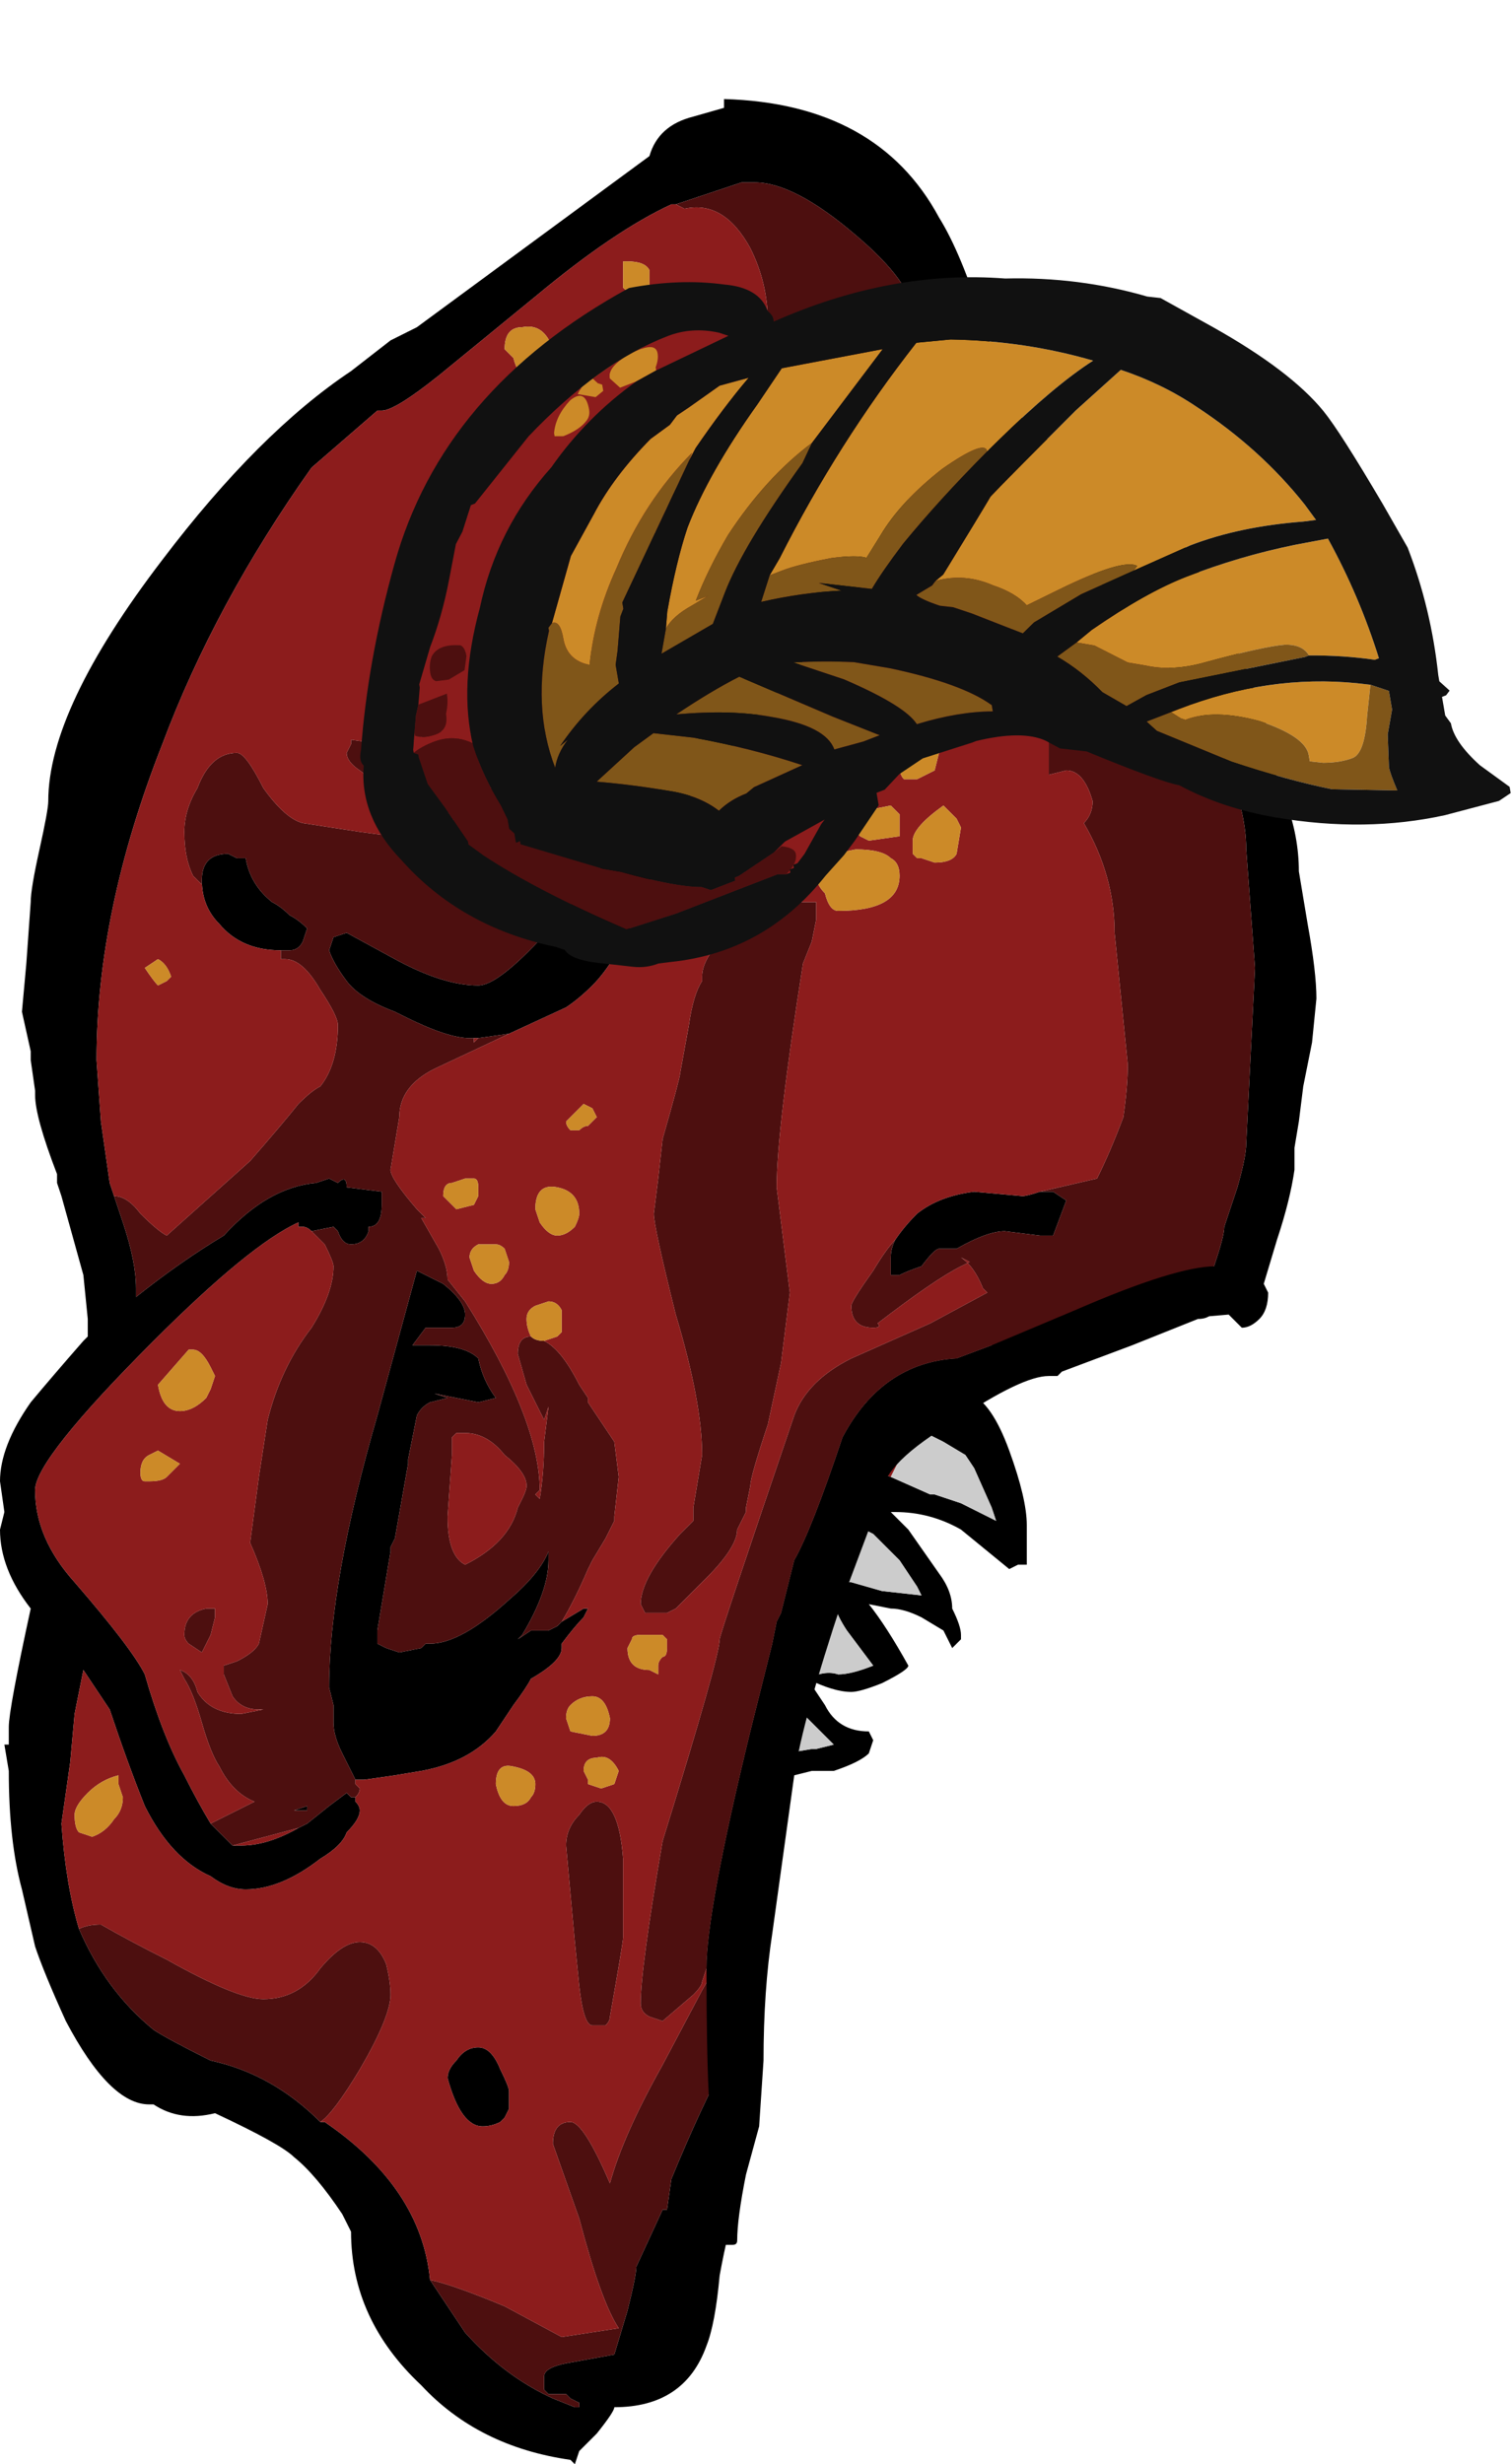 <?xml version="1.0" encoding="UTF-8" standalone="no"?>
<svg xmlns:ffdec="https://www.free-decompiler.com/flash" xmlns:xlink="http://www.w3.org/1999/xlink" ffdec:objectType="frame" height="196.55px" width="120.6px" xmlns="http://www.w3.org/2000/svg">
  <g transform="matrix(1.0, 0.0, 0.0, 1.0, 54.95, 183.25)">
    <use ffdec:characterId="7" height="27.0" transform="matrix(7.0, 0.0, 0.0, 7.0, -54.95, -175.7)" width="15.0" xlink:href="#shape0"/>
    <use ffdec:characterId="9" height="89.6" transform="matrix(-0.928, 0.359, 0.122, 0.709, 54.657, -183.272)" width="92.4" xlink:href="#sprite0"/>
  </g>
  <defs>
    <g id="shape0" transform="matrix(1.0, 0.0, 0.0, 1.0, 7.85, 25.1)">
      <path d="M0.65 -3.15 L0.55 -1.05 Q0.45 -0.8 0.35 -0.25 0.3 0.3 0.2 0.55 -0.05 1.25 -0.85 1.25 -0.85 1.3 -1.05 1.55 L-1.25 1.75 -1.3 1.9 -1.35 1.85 Q-2.4 1.7 -3.05 1.0 -3.85 0.25 -3.85 -0.75 L-3.95 -0.95 Q-4.25 -1.4 -4.5 -1.6 -4.65 -1.75 -5.4 -2.1 -5.8 -2.0 -6.1 -2.2 L-6.15 -2.2 Q-6.6 -2.2 -7.1 -3.15 -7.35 -3.7 -7.45 -4.0 L-7.6 -4.65 Q-7.75 -5.2 -7.75 -6.0 L-7.8 -6.3 -7.75 -6.3 -7.75 -6.5 Q-7.75 -6.7 -7.5 -7.85 -7.85 -8.3 -7.85 -8.75 L-7.8 -8.95 -7.85 -9.3 Q-7.85 -9.7 -7.5 -10.2 -7.25 -10.5 -6.9 -10.9 L-6.85 -10.95 -6.85 -11.15 -6.9 -11.65 -7.15 -12.55 -7.2 -12.7 -7.2 -12.8 Q-7.45 -13.45 -7.45 -13.7 L-7.45 -13.75 -7.5 -14.1 -7.5 -14.2 -7.6 -14.65 -7.55 -15.2 -7.5 -15.9 Q-7.5 -16.05 -7.4 -16.5 -7.3 -16.95 -7.3 -17.05 -7.3 -18.1 -6.0 -19.8 -4.9 -21.25 -3.85 -21.95 L-3.4 -22.3 -3.1 -22.45 -0.45 -24.4 Q-0.35 -24.75 0.05 -24.85 L0.4 -24.95 Q0.4 -25.15 0.4 -25.05 2.15 -25.0 2.85 -23.7 3.1 -23.3 3.35 -22.5 L3.7 -21.5 4.35 -20.95 4.6 -20.7 4.75 -20.7 Q5.35 -20.7 6.05 -19.2 6.65 -17.95 6.65 -17.55 6.65 -17.45 6.8 -17.05 6.95 -16.65 6.95 -16.25 L7.05 -15.65 Q7.15 -15.1 7.15 -14.8 L7.1 -14.3 7.0 -13.8 6.95 -13.4 6.9 -13.1 6.9 -12.85 Q6.85 -12.5 6.7 -12.05 L6.55 -11.55 6.6 -11.45 Q6.6 -11.25 6.5 -11.15 6.4 -11.05 6.3 -11.05 L6.15 -11.2 5.0 -11.1 5.95 -11.65 6.0 -11.8 Q6.1 -12.1 6.1 -12.2 L6.25 -12.65 Q6.35 -13.0 6.35 -13.15 L6.45 -15.15 6.35 -16.5 Q6.35 -17.45 5.25 -18.85 L4.75 -19.45 4.15 -20.2 Q3.4 -21.05 3.25 -21.25 3.05 -21.5 2.95 -21.7 L2.95 -21.8 2.85 -21.8 Q2.7 -21.8 2.6 -22.2 L2.55 -22.4 2.55 -22.6 Q2.55 -22.95 1.9 -23.5 1.2 -24.1 0.75 -24.1 L0.6 -24.1 -0.15 -23.85 -0.2 -23.85 Q-0.85 -23.55 -1.75 -22.8 L-2.85 -21.9 Q-3.35 -21.5 -3.5 -21.5 L-3.55 -21.5 -4.3 -20.85 Q-5.4 -19.3 -6.0 -17.7 -6.75 -15.8 -6.75 -14.1 L-6.7 -13.4 -6.6 -12.7 -6.55 -12.55 -6.45 -12.25 Q-6.3 -11.8 -6.3 -11.5 L-6.3 -11.4 Q-5.8 -11.8 -5.3 -12.1 -4.8 -12.65 -4.25 -12.7 L-4.1 -12.75 -4.0 -12.7 Q-3.9 -12.8 -3.9 -12.65 L-3.5 -12.6 -3.5 -12.45 Q-3.5 -12.2 -3.65 -12.2 L-3.65 -12.15 Q-3.7 -12.0 -3.85 -12.0 -3.95 -12.0 -4.0 -12.15 L-4.05 -12.2 -4.3 -12.15 Q-4.35 -12.2 -4.4 -12.2 L-4.45 -12.2 -4.45 -12.25 Q-5.0 -12.0 -6.1 -10.9 -7.45 -9.55 -7.45 -9.2 -7.45 -8.65 -7.0 -8.15 -6.35 -7.4 -6.2 -7.1 -6.0 -6.4 -5.75 -5.95 -5.6 -5.65 -5.45 -5.4 L-5.2 -5.15 -5.1 -5.15 Q-4.8 -5.15 -4.45 -5.35 L-4.35 -5.4 -4.1 -5.6 -3.9 -5.75 -3.85 -5.7 -3.8 -5.7 -3.8 -5.65 Q-3.75 -5.6 -3.75 -5.55 -3.75 -5.45 -3.9 -5.3 -3.95 -5.15 -4.2 -5.0 -4.65 -4.65 -5.05 -4.65 -5.25 -4.65 -5.45 -4.8 -5.9 -5.0 -6.2 -5.6 -6.4 -6.1 -6.6 -6.7 L-6.9 -7.15 -7.0 -6.65 -7.05 -6.1 -7.15 -5.4 Q-7.1 -4.7 -6.95 -4.2 -6.65 -3.5 -6.1 -3.05 -5.95 -2.95 -5.45 -2.7 -4.75 -2.55 -4.2 -2.0 L-4.15 -2.0 Q-3.05 -1.25 -2.95 -0.2 L-2.55 0.4 Q-2.1 0.9 -1.55 1.15 L-1.3 1.25 -1.25 1.25 -1.25 1.2 -1.35 1.15 -1.4 1.1 -1.6 1.1 -1.65 1.05 -1.65 0.9 Q-1.65 0.8 -1.4 0.75 L-0.85 0.65 -0.7 0.15 Q-0.6 -0.25 -0.6 -0.35 L-0.3 -1.0 -0.25 -1.0 -0.2 -1.35 Q0.15 -2.2 0.45 -2.75 L0.65 -3.15 M3.2 -10.3 Q3.45 -10.2 3.65 -9.65 3.85 -9.1 3.85 -8.8 L3.85 -8.35 3.75 -8.35 3.65 -8.3 3.1 -8.75 Q2.75 -8.95 2.35 -8.95 L2.3 -8.95 2.5 -8.75 2.85 -8.25 Q3.0 -8.05 3.0 -7.85 3.1 -7.65 3.1 -7.55 L3.1 -7.5 3.0 -7.4 2.9 -7.6 2.65 -7.75 Q2.45 -7.85 2.3 -7.85 L2.05 -7.9 Q2.25 -7.65 2.5 -7.2 2.5 -7.15 2.2 -7.0 1.95 -6.9 1.85 -6.9 1.65 -6.9 1.35 -7.05 L1.55 -6.75 Q1.7 -6.45 2.05 -6.45 L2.1 -6.35 2.05 -6.2 Q1.95 -6.1 1.65 -6.0 L1.4 -6.0 1.2 -5.95 Q1.15 -5.95 1.1 -6.0 L1.1 -6.05 1.1 -6.2 1.4 -6.25 1.45 -6.25 1.65 -6.3 1.2 -6.75 1.3 -7.1 1.35 -7.05 Q1.55 -7.15 1.7 -7.1 1.85 -7.1 2.1 -7.2 L1.8 -7.6 Q1.7 -7.75 1.65 -7.9 L1.55 -8.8 2.9 -10.1 3.1 -10.05 3.0 -10.15 3.2 -10.3 M-5.55 -16.15 Q-5.55 -16.45 -5.25 -16.45 L-5.15 -16.4 -5.05 -16.4 Q-5.0 -16.1 -4.75 -15.9 -4.65 -15.85 -4.55 -15.75 -4.45 -15.7 -4.35 -15.6 L-4.4 -15.45 Q-4.45 -15.35 -4.55 -15.35 L-4.65 -15.35 Q-5.1 -15.35 -5.35 -15.65 -5.55 -15.85 -5.55 -16.15 M4.0 -12.6 L4.15 -12.6 4.3 -12.5 4.15 -12.1 4.0 -12.1 3.6 -12.15 Q3.4 -12.15 3.05 -11.95 L2.85 -11.95 Q2.8 -11.95 2.65 -11.75 2.5 -11.7 2.4 -11.65 L2.3 -11.65 Q2.3 -11.7 2.3 -11.8 L2.3 -11.85 Q2.3 -11.95 2.35 -12.05 2.45 -12.2 2.6 -12.35 2.85 -12.55 3.25 -12.6 L3.8 -12.55 Q3.85 -12.55 4.0 -12.6 M-2.45 -14.35 L-2.5 -14.35 Q-2.75 -14.35 -3.25 -14.6 L-3.35 -14.65 Q-3.75 -14.8 -3.9 -15.0 -4.05 -15.2 -4.1 -15.35 L-4.05 -15.5 -3.9 -15.55 -3.35 -15.25 Q-2.8 -14.95 -2.4 -14.95 -1.95 -14.95 -0.25 -17.3 0.85 -18.8 1.55 -19.55 L1.55 -19.6 2.1 -20.4 Q2.1 -20.5 2.25 -20.6 2.4 -20.7 2.45 -20.7 L2.5 -20.65 2.5 -20.45 2.4 -20.25 2.4 -20.2 2.35 -20.0 2.1 -19.7 1.9 -19.4 1.35 -18.7 0.2 -17.3 0.15 -17.3 -0.05 -17.0 -0.35 -16.45 Q-0.5 -15.95 -0.6 -15.75 -0.85 -15.2 -1.1 -14.95 -1.25 -14.8 -1.4 -14.7 L-2.05 -14.4 -2.4 -14.35 -2.45 -14.35 M-1.45 -7.7 L-1.2 -7.85 -1.15 -7.85 -1.2 -7.75 Q-1.3 -7.65 -1.45 -7.45 L-1.45 -7.4 Q-1.45 -7.25 -1.8 -7.05 -1.85 -6.95 -2.0 -6.75 L-2.2 -6.45 Q-2.5 -6.1 -3.05 -6.0 L-3.35 -5.95 -3.7 -5.9 -3.8 -5.9 -3.95 -6.2 Q-4.05 -6.4 -4.05 -6.55 L-4.05 -6.75 -4.1 -6.95 Q-4.1 -8.15 -3.55 -10.05 L-3.1 -11.7 -2.8 -11.55 Q-2.55 -11.35 -2.55 -11.2 -2.55 -11.05 -2.7 -11.05 L-3.0 -11.05 -3.15 -10.85 -2.95 -10.85 Q-2.55 -10.85 -2.4 -10.7 -2.35 -10.45 -2.2 -10.25 L-2.4 -10.2 -2.9 -10.3 -2.75 -10.25 -2.95 -10.2 Q-3.05 -10.15 -3.1 -10.05 L-3.2 -9.55 -3.2 -9.5 -3.35 -8.65 -3.4 -8.55 -3.4 -8.5 -3.55 -7.6 -3.55 -7.45 -3.45 -7.4 -3.3 -7.35 -3.05 -7.4 -3.0 -7.45 -2.95 -7.45 Q-2.6 -7.45 -2.05 -7.95 -1.7 -8.25 -1.6 -8.5 L-1.6 -8.4 Q-1.6 -8.05 -1.9 -7.55 L-1.95 -7.5 -1.8 -7.6 -1.6 -7.6 -1.5 -7.65 -1.45 -7.7 M2.65 -9.85 L2.15 -9.45 Q2.15 -9.4 2.3 -9.35 L2.75 -9.15 2.8 -9.15 3.1 -9.05 3.5 -8.85 3.45 -9.0 3.25 -9.45 3.15 -9.6 2.9 -9.75 2.7 -9.85 2.65 -9.85 M1.75 -8.15 L1.85 -8.15 2.2 -8.05 2.65 -8.0 2.6 -8.1 2.4 -8.4 2.1 -8.7 2.0 -8.75 1.75 -8.15 M-4.35 -5.6 L-4.35 -5.55 -4.5 -5.55 -4.35 -5.6 M-2.4 -2.85 Q-2.25 -2.85 -2.15 -2.6 -2.05 -2.4 -2.05 -2.35 L-2.05 -2.15 -2.1 -2.05 -2.15 -2.0 Q-2.25 -1.95 -2.35 -1.95 -2.6 -1.95 -2.75 -2.5 -2.75 -2.6 -2.65 -2.7 -2.55 -2.85 -2.4 -2.85" fill="#000000" fill-rule="evenodd" stroke="none"/>
      <path d="M5.0 -11.1 L3.45 -10.5 3.45 -10.85 3.05 -10.7 Q2.2 -10.65 1.75 -9.8 1.4 -8.75 1.2 -8.4 L1.05 -7.8 1.0 -7.7 0.95 -7.45 0.7 -6.45 Q0.2 -4.4 0.2 -3.75 L0.15 -3.6 Q0.15 -3.55 0.05 -3.45 L-0.3 -3.15 -0.45 -3.2 Q-0.55 -3.25 -0.55 -3.35 -0.55 -3.75 -0.3 -5.2 0.35 -7.3 0.35 -7.5 0.35 -7.55 1.2 -10.05 1.35 -10.45 1.85 -10.7 L2.75 -11.1 3.4 -11.45 3.35 -11.5 Q3.25 -11.75 3.1 -11.85 L3.2 -11.8 3.1 -11.75 Q2.8 -11.6 2.15 -11.1 2.2 -11.05 2.1 -11.05 1.85 -11.05 1.85 -11.3 1.85 -11.35 2.1 -11.7 2.25 -11.95 2.35 -12.05 2.3 -11.95 2.3 -11.85 L2.3 -11.8 Q2.3 -11.7 2.3 -11.65 L2.4 -11.65 Q2.5 -11.7 2.65 -11.75 2.8 -11.95 2.85 -11.95 L3.05 -11.95 Q3.4 -12.15 3.6 -12.15 L4.0 -12.1 4.15 -12.1 4.3 -12.5 4.15 -12.6 4.0 -12.6 4.65 -12.75 Q4.8 -13.05 4.95 -13.45 5.0 -13.8 5.0 -14.05 L4.85 -15.55 Q4.85 -16.2 4.5 -16.8 4.6 -16.9 4.6 -17.05 4.5 -17.4 4.3 -17.4 L4.1 -17.35 4.1 -17.9 Q4.1 -18.3 3.75 -18.9 3.35 -19.55 2.85 -19.55 2.6 -19.55 1.95 -19.4 L1.9 -19.4 2.1 -19.7 2.35 -20.0 2.4 -20.2 2.4 -20.25 2.5 -20.45 2.5 -20.65 2.45 -20.7 Q2.4 -20.7 2.25 -20.6 2.1 -20.5 2.1 -20.4 L1.55 -19.6 1.55 -19.55 Q0.85 -18.8 -0.25 -17.3 -1.95 -14.95 -2.4 -14.95 -2.8 -14.95 -3.35 -15.25 L-3.9 -15.55 -4.05 -15.5 -4.1 -15.35 Q-4.05 -15.2 -3.9 -15.0 -3.75 -14.8 -3.35 -14.65 L-3.25 -14.6 Q-2.75 -14.35 -2.5 -14.35 L-2.45 -14.35 -2.45 -14.3 -2.4 -14.35 -2.05 -14.4 -2.9 -14.0 Q-3.3 -13.8 -3.3 -13.45 L-3.4 -12.85 Q-3.4 -12.75 -3.1 -12.4 L-3.0 -12.3 -3.05 -12.3 -2.85 -11.95 Q-2.75 -11.75 -2.75 -11.6 L-2.55 -11.35 Q-1.7 -10.0 -1.7 -9.2 L-1.75 -9.15 -1.7 -9.1 Q-1.65 -9.4 -1.65 -9.75 L-1.6 -10.15 -1.65 -10.0 -1.85 -10.4 -1.95 -10.75 Q-1.95 -10.95 -1.8 -10.95 -1.75 -10.9 -1.65 -10.9 -1.45 -10.8 -1.25 -10.4 L-1.15 -10.25 -1.15 -10.2 -0.85 -9.75 -0.8 -9.35 -0.85 -8.9 -0.85 -8.85 -0.95 -8.65 -1.1 -8.4 -1.15 -8.3 Q-1.3 -7.95 -1.45 -7.7 L-1.5 -7.65 -1.6 -7.6 -1.8 -7.6 -1.95 -7.5 -1.9 -7.55 Q-1.6 -8.05 -1.6 -8.4 L-1.6 -8.5 Q-1.7 -8.25 -2.05 -7.95 -2.6 -7.45 -2.95 -7.45 L-3.0 -7.45 -3.05 -7.4 -3.3 -7.35 -3.45 -7.4 -3.55 -7.45 -3.55 -7.6 -3.4 -8.5 -3.4 -8.55 -3.35 -8.65 -3.2 -9.5 -3.2 -9.55 -3.1 -10.05 Q-3.05 -10.15 -2.95 -10.2 L-2.75 -10.25 -2.9 -10.3 -2.4 -10.2 -2.2 -10.25 Q-2.35 -10.45 -2.4 -10.7 -2.55 -10.85 -2.95 -10.85 L-3.15 -10.85 -3.0 -11.05 -2.7 -11.05 Q-2.55 -11.05 -2.55 -11.2 -2.55 -11.35 -2.8 -11.55 L-3.1 -11.7 -3.55 -10.05 Q-4.1 -8.15 -4.1 -6.95 L-4.05 -6.75 -4.05 -6.55 Q-4.05 -6.4 -3.95 -6.2 L-3.8 -5.9 -3.8 -5.85 -3.75 -5.8 Q-3.75 -5.75 -3.8 -5.7 L-3.85 -5.7 -3.9 -5.75 -4.1 -5.6 -4.35 -5.4 -4.45 -5.35 -5.2 -5.15 -5.45 -5.4 -4.95 -5.65 Q-5.2 -5.75 -5.35 -6.05 -5.45 -6.2 -5.55 -6.55 -5.65 -6.9 -5.75 -7.05 L-5.8 -7.15 Q-5.65 -7.1 -5.6 -6.9 -5.45 -6.65 -5.1 -6.65 L-4.85 -6.7 -4.9 -6.7 Q-5.1 -6.7 -5.2 -6.85 L-5.3 -7.1 -5.3 -7.2 -5.15 -7.25 Q-4.95 -7.35 -4.9 -7.45 L-4.8 -7.9 Q-4.8 -8.15 -5.0 -8.6 L-4.9 -9.35 -4.8 -10.0 Q-4.65 -10.6 -4.3 -11.05 -4.05 -11.45 -4.05 -11.75 -4.05 -11.8 -4.15 -12.0 L-4.3 -12.15 -4.05 -12.2 -4.0 -12.15 Q-3.95 -12.0 -3.85 -12.0 -3.7 -12.0 -3.65 -12.15 L-3.65 -12.2 Q-3.5 -12.2 -3.5 -12.45 L-3.5 -12.6 -3.9 -12.65 Q-3.9 -12.8 -4.0 -12.7 L-4.1 -12.75 -4.25 -12.7 Q-4.8 -12.65 -5.3 -12.1 -5.8 -11.8 -6.3 -11.4 L-6.3 -11.5 Q-6.3 -11.8 -6.45 -12.25 L-6.55 -12.55 Q-6.4 -12.55 -6.25 -12.35 -6.05 -12.15 -5.95 -12.1 L-5.0 -12.95 Q-4.65 -13.35 -4.45 -13.6 -4.3 -13.75 -4.2 -13.8 -4.0 -14.05 -4.0 -14.5 -4.0 -14.6 -4.2 -14.9 -4.4 -15.25 -4.6 -15.25 L-4.65 -15.25 -4.65 -15.35 -4.55 -15.35 Q-4.45 -15.35 -4.4 -15.45 L-4.35 -15.6 Q-4.45 -15.7 -4.55 -15.75 -4.65 -15.85 -4.75 -15.9 -5.0 -16.1 -5.05 -16.4 L-5.15 -16.4 -5.25 -16.45 Q-5.55 -16.45 -5.55 -16.15 L-5.55 -16.1 -5.65 -16.2 Q-5.75 -16.4 -5.75 -16.7 -5.75 -16.95 -5.6 -17.2 -5.45 -17.6 -5.15 -17.6 -5.05 -17.6 -4.85 -17.2 -4.6 -16.85 -4.4 -16.8 L-3.75 -16.7 -3.0 -16.6 Q-1.65 -17.55 -1.1 -18.8 L-0.7 -19.65 Q-0.55 -19.95 -0.3 -20.2 -0.3 -20.45 0.3 -21.35 0.9 -22.25 0.9 -22.5 0.9 -22.95 0.7 -23.35 0.4 -23.9 -0.05 -23.8 L-0.15 -23.85 -0.2 -23.85 -0.15 -23.85 0.6 -24.1 0.75 -24.1 Q1.2 -24.1 1.9 -23.5 2.55 -22.95 2.55 -22.6 L2.55 -22.4 2.6 -22.2 Q2.7 -21.8 2.85 -21.8 L2.95 -21.8 2.95 -21.7 Q3.05 -21.5 3.25 -21.25 3.4 -21.05 4.15 -20.2 L4.75 -19.45 5.25 -18.85 Q6.35 -17.45 6.35 -16.5 L6.45 -15.15 6.35 -13.15 Q6.35 -13.0 6.25 -12.65 L6.1 -12.2 Q6.1 -12.1 6.0 -11.8 L5.95 -11.65 5.0 -11.1 M0.85 -4.5 L0.65 -3.15 0.45 -2.75 Q0.15 -2.2 -0.2 -1.35 L-0.25 -1.0 -0.3 -1.0 -0.6 -0.35 Q-0.6 -0.25 -0.7 0.15 L-0.85 0.65 -1.4 0.75 Q-1.65 0.8 -1.65 0.9 L-1.65 1.05 -1.6 1.1 -1.4 1.1 -1.35 1.15 -1.25 1.2 -1.25 1.25 -1.3 1.25 -1.55 1.15 Q-2.1 0.9 -2.55 0.4 L-2.95 -0.2 Q-2.7 -0.15 -2.1 0.1 L-1.45 0.45 -0.8 0.35 Q-1.0 0.05 -1.25 -0.9 L-1.55 -1.75 Q-1.55 -2.0 -1.35 -2.0 -1.2 -2.0 -0.9 -1.3 -0.75 -1.85 -0.3 -2.65 L0.15 -3.5 Q0.5 -4.1 0.7 -4.55 L0.85 -4.5 M-4.2 -2.0 Q-4.75 -2.55 -5.45 -2.7 -5.95 -2.95 -6.1 -3.05 -6.65 -3.5 -6.95 -4.2 -6.85 -4.25 -6.7 -4.25 -6.35 -4.05 -5.95 -3.85 -5.15 -3.4 -4.85 -3.4 -4.45 -3.4 -4.2 -3.75 -3.95 -4.05 -3.75 -4.05 -3.55 -4.05 -3.45 -3.8 -3.4 -3.6 -3.4 -3.45 -3.4 -3.2 -3.75 -2.6 -4.05 -2.1 -4.2 -2.0 M1.45 -15.7 L1.4 -15.45 1.3 -15.2 Q1.0 -13.3 1.0 -12.65 L1.15 -11.45 1.05 -10.65 0.9 -9.95 Q0.7 -9.35 0.7 -9.25 L0.65 -9.0 0.65 -8.95 0.55 -8.75 Q0.55 -8.55 0.2 -8.2 L-0.15 -7.85 -0.25 -7.8 Q-0.35 -7.8 -0.4 -7.8 L-0.5 -7.8 -0.55 -7.9 Q-0.55 -8.2 -0.1 -8.7 L0.05 -8.85 0.05 -9.0 0.15 -9.6 Q0.15 -10.2 -0.15 -11.2 -0.4 -12.2 -0.4 -12.35 L-0.35 -12.75 -0.3 -13.2 Q-0.1 -13.9 -0.1 -13.95 L0.0 -14.5 Q0.05 -14.85 0.15 -15.0 L0.15 -15.05 Q0.15 -15.25 0.4 -15.5 0.65 -15.8 1.0 -15.85 L1.15 -15.8 1.2 -15.9 1.45 -15.9 1.45 -15.7 M-2.45 -17.8 Q-2.4 -17.75 -2.4 -17.65 -2.4 -17.4 -2.5 -17.2 -2.65 -16.85 -3.0 -16.85 -3.2 -16.85 -3.35 -17.05 -3.45 -17.2 -3.45 -17.3 L-3.55 -17.25 -3.75 -17.4 Q-3.9 -17.5 -3.9 -17.6 L-3.85 -17.7 -3.85 -17.75 -3.5 -17.7 -3.35 -17.55 -3.2 -17.7 Q-2.95 -17.85 -2.8 -17.85 -2.55 -17.85 -2.45 -17.8 M-2.65 -9.85 L-2.7 -9.8 -2.7 -9.6 -2.75 -8.9 Q-2.75 -8.45 -2.55 -8.35 -2.05 -8.6 -1.95 -9.0 L-1.9 -9.1 Q-1.85 -9.2 -1.85 -9.25 -1.85 -9.4 -2.1 -9.6 -2.3 -9.85 -2.55 -9.85 L-2.65 -9.85 M-5.4 -7.85 L-5.4 -7.75 -5.45 -7.55 -5.55 -7.35 -5.7 -7.45 Q-5.75 -7.5 -5.75 -7.55 -5.75 -7.8 -5.5 -7.85 L-5.4 -7.85 M-1.05 -5.65 Q-0.8 -5.65 -0.75 -5.0 -0.75 -4.75 -0.75 -4.1 -0.75 -4.05 -0.9 -3.2 -0.9 -3.15 -0.95 -3.1 L-1.1 -3.1 Q-1.2 -3.1 -1.25 -3.55 L-1.3 -4.05 -1.4 -5.15 Q-1.4 -5.35 -1.25 -5.5 -1.15 -5.65 -1.05 -5.65 M-4.35 -5.6 L-4.5 -5.55 -4.35 -5.55 -4.35 -5.6" fill="#4d0f0f" fill-rule="evenodd" stroke="none"/>
      <path d="M3.45 -10.5 L3.2 -10.3 3.0 -10.15 2.9 -10.1 1.55 -8.8 1.65 -7.9 1.3 -7.1 1.2 -6.75 1.1 -6.2 1.1 -6.05 0.85 -4.5 0.7 -4.55 Q0.5 -4.1 0.15 -3.5 L-0.3 -2.65 Q-0.75 -1.85 -0.9 -1.3 -1.2 -2.0 -1.35 -2.0 -1.55 -2.0 -1.55 -1.75 L-1.25 -0.9 Q-1.0 0.05 -0.8 0.35 L-1.45 0.45 -2.1 0.1 Q-2.7 -0.15 -2.95 -0.2 -3.05 -1.25 -4.15 -2.0 L-4.2 -2.0 Q-4.05 -2.1 -3.75 -2.6 -3.4 -3.2 -3.4 -3.45 -3.4 -3.6 -3.45 -3.8 -3.55 -4.05 -3.75 -4.05 -3.95 -4.05 -4.2 -3.75 -4.45 -3.4 -4.85 -3.4 -5.15 -3.4 -5.95 -3.85 -6.35 -4.05 -6.7 -4.25 -6.85 -4.25 -6.95 -4.2 -7.1 -4.7 -7.15 -5.4 L-7.05 -6.1 -7.0 -6.65 -6.9 -7.15 -6.6 -6.7 Q-6.4 -6.1 -6.2 -5.6 -5.9 -5.0 -5.45 -4.8 -5.25 -4.65 -5.05 -4.65 -4.65 -4.65 -4.2 -5.0 -3.95 -5.15 -3.9 -5.3 -3.75 -5.45 -3.75 -5.55 -3.75 -5.6 -3.8 -5.65 L-3.8 -5.7 Q-3.75 -5.75 -3.75 -5.8 L-3.8 -5.85 -3.8 -5.9 -3.7 -5.9 -3.35 -5.95 -3.05 -6.0 Q-2.5 -6.1 -2.2 -6.45 L-2.0 -6.75 Q-1.85 -6.95 -1.8 -7.05 -1.45 -7.25 -1.45 -7.4 L-1.45 -7.45 Q-1.3 -7.65 -1.2 -7.75 L-1.15 -7.85 -1.2 -7.85 -1.45 -7.7 Q-1.3 -7.95 -1.15 -8.3 L-1.1 -8.4 -0.95 -8.65 -0.85 -8.85 -0.85 -8.9 -0.8 -9.35 -0.85 -9.75 -1.15 -10.2 -1.15 -10.25 -1.25 -10.4 Q-1.45 -10.8 -1.65 -10.9 L-1.5 -10.95 -1.45 -11.0 -1.45 -11.25 Q-1.5 -11.35 -1.6 -11.35 L-1.75 -11.3 Q-1.85 -11.25 -1.85 -11.15 -1.85 -11.05 -1.8 -10.95 -1.95 -10.95 -1.95 -10.75 L-1.85 -10.4 -1.65 -10.0 -1.6 -10.15 -1.65 -9.75 Q-1.65 -9.4 -1.7 -9.1 L-1.75 -9.15 -1.7 -9.2 Q-1.7 -10.0 -2.55 -11.35 L-2.75 -11.6 Q-2.75 -11.75 -2.85 -11.95 L-3.05 -12.3 -3.0 -12.3 -3.1 -12.4 Q-3.4 -12.75 -3.4 -12.85 L-3.3 -13.45 Q-3.3 -13.8 -2.9 -14.0 L-2.05 -14.4 -1.4 -14.7 Q-1.25 -14.8 -1.1 -14.95 -0.85 -15.2 -0.6 -15.75 -0.5 -15.95 -0.35 -16.45 L-0.05 -17.0 0.15 -17.3 0.2 -17.3 1.35 -18.7 1.9 -19.4 1.95 -19.4 Q2.6 -19.55 2.85 -19.55 3.35 -19.55 3.75 -18.9 4.1 -18.3 4.1 -17.9 L4.1 -17.35 4.3 -17.4 Q4.5 -17.4 4.6 -17.05 4.6 -16.9 4.5 -16.8 4.85 -16.2 4.85 -15.55 L5.0 -14.05 Q5.0 -13.8 4.95 -13.45 4.8 -13.05 4.65 -12.75 L4.0 -12.6 Q3.85 -12.55 3.8 -12.55 L3.25 -12.6 Q2.85 -12.55 2.6 -12.35 2.45 -12.2 2.35 -12.05 2.25 -11.95 2.1 -11.7 1.85 -11.35 1.85 -11.3 1.85 -11.05 2.1 -11.05 2.2 -11.05 2.15 -11.1 2.8 -11.6 3.1 -11.75 L3.2 -11.8 3.1 -11.85 Q3.25 -11.75 3.35 -11.5 L3.4 -11.45 2.75 -11.1 1.85 -10.7 Q1.35 -10.45 1.2 -10.05 0.35 -7.55 0.35 -7.5 0.35 -7.3 -0.3 -5.2 -0.55 -3.75 -0.55 -3.35 -0.55 -3.25 -0.45 -3.2 L-0.3 -3.15 0.05 -3.45 Q0.15 -3.55 0.15 -3.6 L0.2 -3.75 Q0.2 -4.4 0.7 -6.45 L0.95 -7.45 1.0 -7.7 1.05 -7.8 1.2 -8.4 Q1.4 -8.75 1.75 -9.8 2.2 -10.65 3.05 -10.7 L3.45 -10.85 3.45 -10.5 M-4.45 -5.35 Q-4.8 -5.15 -5.1 -5.15 L-5.2 -5.15 -4.45 -5.35 M-5.45 -5.4 Q-5.6 -5.65 -5.75 -5.95 -6.0 -6.4 -6.2 -7.1 -6.35 -7.4 -7.0 -8.15 -7.45 -8.65 -7.45 -9.2 -7.45 -9.55 -6.1 -10.9 -5.0 -12.0 -4.45 -12.25 L-4.45 -12.2 -4.4 -12.2 Q-4.35 -12.2 -4.3 -12.15 L-4.15 -12.0 Q-4.05 -11.8 -4.05 -11.75 -4.05 -11.45 -4.3 -11.05 -4.65 -10.6 -4.8 -10.0 L-4.9 -9.35 -5.0 -8.6 Q-4.8 -8.15 -4.8 -7.9 L-4.9 -7.45 Q-4.95 -7.35 -5.15 -7.25 L-5.3 -7.2 -5.3 -7.1 -5.2 -6.85 Q-5.1 -6.7 -4.9 -6.7 L-4.85 -6.7 -5.1 -6.65 Q-5.45 -6.65 -5.6 -6.9 -5.65 -7.1 -5.8 -7.15 L-5.75 -7.05 Q-5.65 -6.9 -5.55 -6.55 -5.45 -6.2 -5.35 -6.05 -5.2 -5.75 -4.95 -5.65 L-5.45 -5.4 M-6.55 -12.55 L-6.6 -12.7 -6.7 -13.4 -6.75 -14.1 Q-6.75 -15.8 -6.0 -17.7 -5.4 -19.3 -4.3 -20.85 L-3.55 -21.5 -3.5 -21.5 Q-3.35 -21.5 -2.85 -21.9 L-1.75 -22.8 Q-0.85 -23.55 -0.2 -23.85 L-0.15 -23.85 -0.05 -23.8 Q0.4 -23.9 0.7 -23.35 0.9 -22.95 0.9 -22.5 0.9 -22.25 0.3 -21.35 -0.3 -20.45 -0.3 -20.2 -0.55 -19.95 -0.7 -19.65 L-1.1 -18.8 Q-1.65 -17.55 -3.0 -16.6 L-3.75 -16.7 -4.4 -16.8 Q-4.6 -16.85 -4.85 -17.2 -5.05 -17.6 -5.15 -17.6 -5.45 -17.6 -5.6 -17.2 -5.75 -16.95 -5.75 -16.7 -5.75 -16.4 -5.65 -16.2 L-5.55 -16.1 -5.55 -16.15 Q-5.55 -15.85 -5.35 -15.65 -5.1 -15.35 -4.65 -15.35 L-4.65 -15.25 -4.6 -15.25 Q-4.4 -15.25 -4.2 -14.9 -4.0 -14.6 -4.0 -14.5 -4.0 -14.05 -4.2 -13.8 -4.3 -13.75 -4.45 -13.6 -4.65 -13.35 -5.0 -12.95 L-5.95 -12.1 Q-6.05 -12.15 -6.25 -12.35 -6.4 -12.55 -6.55 -12.55 M2.55 -16.6 Q2.55 -16.5 2.55 -16.45 L2.6 -16.4 2.65 -16.4 2.8 -16.35 Q3.0 -16.35 3.05 -16.45 L3.1 -16.75 3.05 -16.85 2.9 -17.0 Q2.55 -16.75 2.55 -16.6 M1.65 -16.45 Q1.45 -16.4 1.45 -16.2 1.45 -16.1 1.55 -16.0 1.6 -15.8 1.7 -15.8 2.4 -15.8 2.4 -16.2 2.4 -16.35 2.3 -16.4 2.2 -16.5 1.9 -16.5 L1.65 -16.45 M2.6 -17.3 L2.8 -17.4 2.85 -17.6 Q2.85 -17.8 2.8 -17.65 2.4 -17.6 2.4 -17.45 2.4 -17.35 2.45 -17.3 L2.6 -17.3 M2.4 -16.9 L2.3 -17.0 2.05 -16.95 Q1.9 -16.95 1.9 -16.8 1.9 -16.7 1.95 -16.65 L2.05 -16.6 2.4 -16.65 2.4 -16.9 M1.45 -15.7 L1.45 -15.9 1.2 -15.9 1.15 -15.8 1.0 -15.85 Q0.65 -15.8 0.4 -15.5 0.15 -15.25 0.15 -15.05 L0.15 -15.0 Q0.05 -14.85 0.0 -14.5 L-0.1 -13.95 Q-0.1 -13.9 -0.3 -13.2 L-0.35 -12.75 -0.4 -12.35 Q-0.4 -12.2 -0.15 -11.2 0.15 -10.2 0.15 -9.6 L0.05 -9.0 0.05 -8.85 -0.1 -8.7 Q-0.55 -8.2 -0.55 -7.9 L-0.5 -7.8 -0.4 -7.8 Q-0.35 -7.8 -0.25 -7.8 L-0.15 -7.85 0.2 -8.2 Q0.55 -8.55 0.55 -8.75 L0.65 -8.95 0.65 -9.0 0.7 -9.25 Q0.7 -9.35 0.9 -9.95 L1.05 -10.65 1.15 -11.45 1.0 -12.65 Q1.0 -13.3 1.3 -15.2 L1.4 -15.45 1.45 -15.7 M2.3 -9.35 Q2.15 -9.4 2.15 -9.45 L2.65 -9.85 2.45 -9.65 2.3 -9.35 M2.0 -8.75 L1.75 -8.15 2.0 -8.75 M-5.9 -15.05 Q-5.95 -15.2 -6.05 -15.25 L-6.2 -15.15 Q-6.1 -15.0 -6.05 -14.95 L-5.95 -15.0 -5.9 -15.05 M-0.45 -22.4 Q-0.45 -22.5 -0.55 -22.55 -0.6 -22.7 -0.75 -22.7 -1.0 -22.7 -1.2 -22.45 -1.45 -22.2 -1.45 -22.0 L-1.4 -21.8 -1.3 -21.75 Q-1.1 -21.75 -0.75 -22.0 -0.45 -22.25 -0.45 -22.4 M-1.6 -22.0 L-1.55 -22.2 Q-1.65 -22.5 -1.9 -22.45 -2.1 -22.45 -2.1 -22.2 L-2.0 -22.1 Q-1.95 -21.9 -1.85 -21.9 L-1.7 -21.95 -1.6 -22.0 M-0.75 -23.2 L-0.75 -23.05 Q-0.75 -22.95 -0.75 -22.9 -0.7 -22.85 -0.6 -22.8 L-0.45 -22.9 -0.45 -23.1 Q-0.5 -23.2 -0.7 -23.2 L-0.75 -23.2 M-2.45 -17.8 Q-2.55 -17.85 -2.8 -17.85 -2.95 -17.85 -3.2 -17.7 L-3.35 -17.55 -3.5 -17.7 -3.85 -17.75 -3.85 -17.7 -3.9 -17.6 Q-3.9 -17.5 -3.75 -17.4 L-3.55 -17.25 -3.45 -17.3 Q-3.45 -17.2 -3.35 -17.05 -3.2 -16.85 -3.0 -16.85 -2.65 -16.85 -2.5 -17.2 -2.4 -17.4 -2.4 -17.65 -2.4 -17.75 -2.45 -17.8 M-2.45 -14.35 L-2.4 -14.35 -2.45 -14.3 -2.45 -14.35 M-2.1 -11.65 Q-2.05 -11.7 -2.05 -11.8 L-2.1 -11.95 Q-2.15 -12.0 -2.2 -12.0 L-2.4 -12.0 Q-2.5 -11.95 -2.5 -11.85 L-2.45 -11.7 Q-2.35 -11.55 -2.25 -11.55 -2.15 -11.55 -2.1 -11.65 M-1.5 -12.65 Q-1.75 -12.7 -1.75 -12.4 L-1.7 -12.25 Q-1.6 -12.1 -1.5 -12.1 -1.4 -12.1 -1.3 -12.2 -1.25 -12.3 -1.25 -12.35 -1.25 -12.6 -1.5 -12.65 M-2.8 -12.55 L-2.65 -12.4 -2.45 -12.45 -2.4 -12.55 -2.4 -12.65 Q-2.4 -12.75 -2.45 -12.75 L-2.55 -12.75 -2.7 -12.7 Q-2.8 -12.7 -2.8 -12.55 M-1.35 -13.3 L-1.25 -13.3 Q-1.2 -13.35 -1.15 -13.35 L-1.05 -13.45 -1.1 -13.55 -1.2 -13.6 -1.4 -13.4 Q-1.4 -13.35 -1.35 -13.3 M-5.65 -10.8 L-5.7 -10.8 -6.05 -10.4 Q-6.0 -10.1 -5.8 -10.1 -5.65 -10.1 -5.5 -10.25 L-5.45 -10.35 -5.4 -10.5 -5.45 -10.6 Q-5.55 -10.8 -5.65 -10.8 M-5.4 -7.85 L-5.5 -7.85 Q-5.75 -7.8 -5.75 -7.55 -5.75 -7.5 -5.7 -7.45 L-5.55 -7.35 -5.45 -7.55 -5.4 -7.75 -5.4 -7.85 M-2.65 -9.85 L-2.55 -9.85 Q-2.3 -9.85 -2.1 -9.6 -1.85 -9.4 -1.85 -9.25 -1.85 -9.2 -1.9 -9.1 L-1.95 -9.0 Q-2.05 -8.6 -2.55 -8.35 -2.75 -8.45 -2.75 -8.9 L-2.7 -9.6 -2.7 -9.8 -2.65 -9.85 M-6.5 -5.95 Q-6.7 -5.9 -6.85 -5.75 -7.0 -5.6 -7.0 -5.5 -7.0 -5.35 -6.95 -5.3 L-6.8 -5.25 Q-6.65 -5.3 -6.55 -5.45 -6.45 -5.55 -6.45 -5.7 L-6.5 -5.85 -6.5 -5.95 M-6.25 -9.4 Q-6.25 -9.3 -6.2 -9.3 L-6.15 -9.3 Q-6.0 -9.3 -5.95 -9.35 L-5.8 -9.5 -6.05 -9.65 -6.15 -9.6 Q-6.25 -9.55 -6.25 -9.4 M-0.25 -7.5 L-0.3 -7.55 -0.55 -7.55 Q-0.65 -7.55 -0.65 -7.5 L-0.7 -7.4 Q-0.7 -7.15 -0.45 -7.15 L-0.35 -7.1 -0.35 -7.2 Q-0.35 -7.25 -0.3 -7.3 -0.25 -7.3 -0.25 -7.4 L-0.25 -7.5 M-0.85 -5.85 L-0.8 -6.0 Q-0.9 -6.2 -1.05 -6.15 -1.2 -6.15 -1.2 -6.0 L-1.15 -5.9 -1.15 -5.85 -1.0 -5.8 -0.85 -5.85 M-1.1 -6.85 Q-1.25 -6.85 -1.35 -6.75 -1.4 -6.7 -1.4 -6.6 L-1.35 -6.45 -1.1 -6.4 Q-0.9 -6.4 -0.9 -6.6 -0.95 -6.85 -1.1 -6.85 M-1.05 -5.65 Q-1.15 -5.65 -1.25 -5.5 -1.4 -5.35 -1.4 -5.15 L-1.3 -4.05 -1.25 -3.55 Q-1.2 -3.1 -1.1 -3.1 L-0.95 -3.1 Q-0.9 -3.15 -0.9 -3.2 -0.75 -4.05 -0.75 -4.1 -0.75 -4.75 -0.75 -5.0 -0.8 -5.65 -1.05 -5.65 M-1.8 -5.7 Q-1.75 -5.75 -1.75 -5.85 -1.75 -6.0 -2.0 -6.05 -2.2 -6.1 -2.2 -5.85 -2.15 -5.6 -2.0 -5.6 -1.85 -5.6 -1.8 -5.7 M-2.4 -2.85 Q-2.55 -2.85 -2.65 -2.7 -2.75 -2.6 -2.75 -2.5 -2.6 -1.95 -2.35 -1.95 -2.25 -1.95 -2.15 -2.0 L-2.1 -2.05 -2.05 -2.15 -2.05 -2.35 Q-2.05 -2.4 -2.15 -2.6 -2.25 -2.85 -2.4 -2.85" fill="#8c1c1c" fill-rule="evenodd" stroke="none"/>
      <path d="M-1.8 -10.95 Q-1.85 -11.05 -1.85 -11.15 -1.85 -11.25 -1.75 -11.3 L-1.6 -11.35 Q-1.5 -11.35 -1.45 -11.25 L-1.45 -11.0 -1.5 -10.95 -1.65 -10.9 Q-1.75 -10.9 -1.8 -10.95 M2.4 -16.9 L2.4 -16.65 2.05 -16.6 1.95 -16.65 Q1.9 -16.7 1.9 -16.8 1.9 -16.95 2.05 -16.95 L2.3 -17.0 2.4 -16.9 M2.6 -17.3 L2.45 -17.3 Q2.4 -17.35 2.4 -17.45 2.4 -17.6 2.8 -17.65 2.85 -17.8 2.85 -17.6 L2.8 -17.4 2.6 -17.3 M1.65 -16.45 L1.9 -16.5 Q2.2 -16.5 2.3 -16.4 2.4 -16.35 2.4 -16.2 2.4 -15.8 1.7 -15.8 1.6 -15.8 1.55 -16.0 1.45 -16.1 1.45 -16.2 1.45 -16.4 1.65 -16.45 M2.55 -16.6 Q2.55 -16.75 2.9 -17.0 L3.05 -16.85 3.1 -16.75 3.05 -16.45 Q3.0 -16.35 2.8 -16.35 L2.65 -16.4 2.6 -16.4 2.55 -16.45 Q2.55 -16.5 2.55 -16.6 M-0.75 -23.2 L-0.7 -23.2 Q-0.5 -23.2 -0.45 -23.1 L-0.45 -22.9 -0.6 -22.8 Q-0.7 -22.85 -0.75 -22.9 -0.75 -22.95 -0.75 -23.05 L-0.75 -23.2 M-1.6 -22.0 L-1.7 -21.95 -1.85 -21.9 Q-1.95 -21.9 -2.0 -22.1 L-2.1 -22.2 Q-2.1 -22.45 -1.9 -22.45 -1.65 -22.5 -1.55 -22.2 L-1.6 -22.0 M-0.45 -22.4 Q-0.45 -22.25 -0.75 -22.0 -1.1 -21.75 -1.3 -21.75 L-1.4 -21.8 -1.45 -22.0 Q-1.45 -22.2 -1.2 -22.45 -1.0 -22.7 -0.75 -22.7 -0.6 -22.7 -0.55 -22.55 -0.45 -22.5 -0.45 -22.4 M-5.9 -15.05 L-5.95 -15.0 -6.05 -14.95 Q-6.1 -15.0 -6.2 -15.15 L-6.05 -15.25 Q-5.95 -15.2 -5.9 -15.05 M-1.35 -13.3 Q-1.4 -13.35 -1.4 -13.4 L-1.2 -13.6 -1.1 -13.55 -1.05 -13.45 -1.15 -13.35 Q-1.2 -13.35 -1.25 -13.3 L-1.35 -13.3 M-2.8 -12.55 Q-2.8 -12.7 -2.7 -12.7 L-2.55 -12.75 -2.45 -12.75 Q-2.4 -12.75 -2.4 -12.65 L-2.4 -12.55 -2.45 -12.45 -2.65 -12.4 -2.8 -12.55 M-1.5 -12.65 Q-1.25 -12.6 -1.25 -12.35 -1.25 -12.3 -1.3 -12.2 -1.4 -12.1 -1.5 -12.1 -1.6 -12.1 -1.7 -12.25 L-1.75 -12.4 Q-1.75 -12.7 -1.5 -12.65 M-2.1 -11.65 Q-2.15 -11.55 -2.25 -11.55 -2.35 -11.55 -2.45 -11.7 L-2.5 -11.85 Q-2.5 -11.95 -2.4 -12.0 L-2.2 -12.0 Q-2.15 -12.0 -2.1 -11.95 L-2.05 -11.8 Q-2.05 -11.7 -2.1 -11.65 M-5.65 -10.8 Q-5.55 -10.8 -5.45 -10.6 L-5.4 -10.5 -5.45 -10.35 -5.5 -10.25 Q-5.65 -10.1 -5.8 -10.1 -6.0 -10.1 -6.05 -10.4 L-5.7 -10.8 -5.65 -10.8 M-0.25 -7.5 L-0.25 -7.4 Q-0.25 -7.3 -0.3 -7.3 -0.35 -7.25 -0.35 -7.2 L-0.35 -7.1 -0.45 -7.15 Q-0.7 -7.15 -0.7 -7.4 L-0.65 -7.5 Q-0.65 -7.55 -0.55 -7.55 L-0.3 -7.55 -0.25 -7.5 M-6.25 -9.4 Q-6.25 -9.55 -6.15 -9.6 L-6.05 -9.65 -5.8 -9.5 -5.95 -9.35 Q-6.0 -9.3 -6.15 -9.3 L-6.2 -9.3 Q-6.25 -9.3 -6.25 -9.4 M-6.5 -5.95 L-6.5 -5.85 -6.45 -5.7 Q-6.45 -5.55 -6.55 -5.45 -6.65 -5.3 -6.8 -5.25 L-6.95 -5.3 Q-7.0 -5.35 -7.0 -5.5 -7.0 -5.6 -6.85 -5.75 -6.7 -5.9 -6.5 -5.95 M-1.1 -6.85 Q-0.95 -6.85 -0.9 -6.6 -0.9 -6.4 -1.1 -6.4 L-1.35 -6.45 -1.4 -6.6 Q-1.4 -6.7 -1.35 -6.75 -1.25 -6.85 -1.1 -6.85 M-0.85 -5.85 L-1.0 -5.8 -1.15 -5.85 -1.15 -5.9 -1.2 -6.0 Q-1.2 -6.15 -1.05 -6.15 -0.9 -6.2 -0.8 -6.0 L-0.85 -5.85 M-1.8 -5.7 Q-1.85 -5.6 -2.0 -5.6 -2.15 -5.6 -2.2 -5.85 -2.2 -6.1 -2.0 -6.05 -1.75 -6.0 -1.75 -5.85 -1.75 -5.75 -1.8 -5.7" fill="#cc8a28" fill-rule="evenodd" stroke="none"/>
      <path d="M1.65 -7.9 Q1.7 -7.75 1.8 -7.6 L2.1 -7.2 Q1.85 -7.1 1.7 -7.1 1.55 -7.15 1.35 -7.05 L1.3 -7.1 1.65 -7.9 M1.2 -6.75 L1.65 -6.3 1.45 -6.25 1.4 -6.25 1.1 -6.2 1.2 -6.75 M2.65 -9.85 L2.7 -9.85 2.9 -9.75 3.15 -9.6 3.25 -9.45 3.45 -9.0 3.5 -8.85 3.1 -9.05 2.8 -9.15 2.75 -9.15 2.3 -9.35 2.45 -9.65 2.65 -9.85 M2.0 -8.75 L2.1 -8.7 2.4 -8.4 2.6 -8.1 2.65 -8.0 2.2 -8.05 1.85 -8.15 1.75 -8.15 2.0 -8.75" fill="#cccccc" fill-rule="evenodd" stroke="none"/>
      <path d="M6.35 -11.55 L6.35 -11.45 6.3 -11.4 6.15 -11.3 6.1 -11.3 Q6.05 -11.3 5.95 -11.2 5.9 -11.15 5.8 -11.15 L5.05 -10.85 4.25 -10.55 4.2 -10.5 Q4.15 -10.5 4.1 -10.5 3.8 -10.5 3.05 -10.0 2.2 -9.5 2.2 -9.15 L1.75 -7.95 Q1.3 -6.6 1.2 -5.95 L0.95 -4.15 Q0.85 -3.5 0.85 -2.7 L0.8 -1.95 0.65 -1.4 Q0.55 -0.9 0.55 -0.65 0.55 -0.6 0.5 -0.6 L0.35 -0.6 Q0.3 -0.6 0.3 -0.65 L0.35 -1.7 0.3 -1.65 Q0.2 -1.95 0.2 -3.75 0.2 -4.4 0.7 -6.45 L0.95 -7.45 1.0 -7.7 1.05 -7.8 1.2 -8.4 Q1.4 -8.75 1.75 -9.8 2.2 -10.65 3.05 -10.7 L3.45 -10.85 4.4 -11.25 Q5.55 -11.75 6.0 -11.75 6.35 -11.75 6.35 -11.55" fill="#000000" fill-rule="evenodd" stroke="none"/>
    </g>
    <g id="sprite0" transform="matrix(1.0, 0.0, 0.0, 1.0, 47.95, 170.45)">
      <use ffdec:characterId="8" height="12.8" transform="matrix(7.0, 0.0, 0.0, 7.0, -47.95, -170.45)" width="13.2" xlink:href="#shape1"/>
    </g>
    <g id="shape1" transform="matrix(1.0, 0.0, 0.0, 1.0, 6.85, 24.35)">
      <path d="M3.85 -20.8 L3.85 -20.8 M5.6 -17.6 L5.6 -17.6 M2.15 -15.6 L2.15 -15.6" fill="#c4ccaf" fill-rule="evenodd" stroke="none"/>
      <path d="M2.4 -22.9 L2.6 -22.9 2.7 -23.1 Q2.7 -23.3 2.4 -23.35 2.1 -23.4 2.1 -23.2 2.1 -23.1 2.15 -23.0 L2.15 -22.95 1.25 -23.05 1.35 -23.15 Q1.65 -23.4 1.95 -23.4 2.8 -23.4 3.75 -22.7 L4.5 -22.0 4.55 -22.0 4.7 -21.65 4.8 -21.5 4.95 -21.0 Q5.1 -20.5 5.3 -20.1 L5.5 -19.6 5.5 -19.55 5.55 -19.3 5.2 -19.3 Q5.2 -19.15 5.25 -19.0 5.25 -18.75 5.4 -18.75 5.55 -18.75 5.65 -18.85 L5.65 -18.9 5.7 -18.65 5.7 -18.6 Q5.6 -18.65 5.45 -18.65 5.2 -18.65 5.0 -18.4 L5.0 -18.35 Q5.05 -19.35 4.65 -20.4 4.3 -21.5 3.55 -22.1 3.05 -22.65 2.4 -22.9 M2.85 -23.1 L2.8 -23.05 2.8 -22.95 2.9 -22.9 3.1 -23.05 Q3.05 -23.15 2.9 -23.2 L2.85 -23.1 M3.45 -22.55 L3.45 -22.6 Q3.4 -22.85 3.2 -23.0 3.0 -23.1 3.0 -22.75 3.0 -22.65 3.05 -22.6 3.15 -22.5 3.35 -22.5 L3.45 -22.55 M4.9 -19.75 L4.95 -19.55 5.15 -19.5 5.3 -19.55 Q5.35 -19.6 5.35 -19.7 5.35 -19.85 5.3 -19.95 5.2 -20.1 4.95 -19.95 4.9 -19.9 4.9 -19.75 M1.65 -14.6 L1.6 -14.6 1.6 -14.65 1.55 -14.65 1.55 -14.7 1.5 -14.7 1.4 -14.8 1.15 -15.15 1.1 -15.2 1.6 -15.1 1.75 -15.0 1.65 -15.05 Q1.5 -14.95 1.5 -14.85 1.5 -14.7 1.65 -14.6" fill="#8c1c1c" fill-rule="evenodd" stroke="none"/>
      <path d="M5.0 -18.35 L5.0 -18.4 Q5.2 -18.65 5.45 -18.65 5.6 -18.65 5.7 -18.6 L5.65 -18.55 5.65 -18.5 5.6 -18.05 5.45 -17.6 5.25 -16.95 5.25 -16.9 5.1 -16.65 Q4.55 -15.8 3.6 -14.7 L3.0 -14.65 1.75 -14.65 1.65 -14.6 Q1.5 -14.7 1.5 -14.85 1.5 -14.95 1.65 -15.05 L1.75 -15.0 2.2 -14.85 2.25 -14.85 2.25 -14.8 2.55 -14.8 2.65 -14.9 Q2.95 -15.05 3.55 -15.6 L3.75 -15.75 4.65 -16.6 4.65 -16.65 4.7 -16.65 4.7 -16.8 4.75 -16.9 4.75 -17.05 4.8 -17.3 Q4.95 -17.85 5.0 -18.35 M5.65 -18.9 L5.65 -18.85 Q5.55 -18.75 5.4 -18.75 5.25 -18.75 5.25 -19.0 5.2 -19.15 5.2 -19.3 L5.55 -19.3 5.6 -19.15 5.65 -18.9 M4.9 -19.75 Q4.9 -19.9 4.95 -19.95 5.2 -20.1 5.3 -19.95 5.35 -19.85 5.35 -19.7 5.35 -19.6 5.3 -19.55 L5.15 -19.5 4.95 -19.55 4.9 -19.75" fill="#4d0f0f" fill-rule="evenodd" stroke="none"/>
      <path d="M2.15 -22.95 L2.15 -23.0 Q2.1 -23.1 2.1 -23.2 2.1 -23.4 2.4 -23.35 2.7 -23.3 2.7 -23.1 L2.6 -22.9 2.4 -22.9 2.15 -22.95 M2.85 -23.1 L2.9 -23.2 Q3.05 -23.15 3.1 -23.05 L2.9 -22.9 2.8 -22.95 2.8 -23.05 2.85 -23.1 M0.5 -20.95 L-0.5 -21.95 0.7 -22.25 1.05 -21.85 Q1.75 -21.1 2.1 -20.4 2.3 -19.95 2.5 -19.25 L2.55 -19.0 Q2.45 -19.15 2.2 -19.2 L2.0 -19.25 2.15 -19.25 Q1.95 -19.65 1.65 -20.05 1.1 -20.7 0.5 -20.95 M1.95 -21.4 L1.85 -21.55 Q1.45 -22.0 1.1 -22.3 L1.45 -22.35 1.85 -22.2 2.0 -22.15 2.1 -22.05 2.35 -21.95 Q2.85 -21.6 3.15 -21.15 L3.5 -20.65 3.85 -19.75 Q3.75 -19.75 3.75 -19.45 3.75 -19.1 3.5 -18.9 3.35 -19.6 3.0 -20.2 2.55 -21.05 1.9 -21.5 L1.95 -21.4 M3.45 -22.55 L3.35 -22.5 Q3.15 -22.5 3.05 -22.6 3.0 -22.65 3.0 -22.75 3.0 -23.1 3.2 -23.0 3.4 -22.85 3.45 -22.6 L3.45 -22.55 M1.25 -19.2 L1.1 -19.2 Q0.9 -19.2 0.5 -19.1 0.2 -19.0 0.1 -18.9 L-0.1 -19.15 Q-0.4 -19.55 -0.95 -19.8 -1.5 -20.0 -1.5 -19.8 L-1.65 -19.9 Q-2.4 -20.4 -2.9 -20.55 -2.15 -21.25 -1.3 -21.7 L-0.9 -21.85 Q0.2 -20.8 1.1 -19.4 L1.25 -19.2 M-0.65 -18.15 Q-1.0 -18.1 -1.3 -17.75 -1.55 -17.5 -1.65 -17.25 L-2.05 -17.3 Q-2.85 -17.4 -3.0 -17.2 L-2.95 -17.15 -3.65 -17.2 Q-4.25 -17.2 -5.0 -16.9 L-5.15 -16.85 -5.05 -17.15 Q-4.65 -18.25 -4.0 -19.25 -3.65 -19.8 -3.2 -20.25 L-2.6 -19.9 Q-1.65 -19.25 -1.45 -19.1 -1.3 -18.9 -0.75 -18.2 L-0.65 -18.15 M-4.8 -14.85 Q-5.2 -14.65 -5.55 -14.4 L-5.6 -14.4 Q-5.5 -15.45 -5.25 -16.5 L-4.85 -16.6 Q-4.2 -16.75 -3.55 -16.75 -3.05 -16.75 -2.35 -16.5 L-2.15 -16.4 -2.35 -16.25 -2.7 -15.8 -2.9 -15.65 Q-3.2 -15.4 -3.6 -15.35 -4.3 -15.25 -4.55 -15.15 -4.75 -15.05 -4.8 -14.85 M-5.45 -14.05 L-5.3 -14.15 Q-4.3 -14.8 -3.2 -14.8 L-3.1 -14.8 -3.2 -14.65 -3.25 -14.6 Q-3.6 -14.6 -4.1 -14.15 -4.6 -13.65 -4.6 -13.35 L-4.6 -13.25 -4.75 -13.15 Q-4.95 -13.05 -5.1 -13.05 -5.25 -13.05 -5.35 -13.6 L-5.45 -14.05" fill="#cc8a28" fill-rule="evenodd" stroke="none"/>
      <path d="M0.5 -20.95 Q1.1 -20.7 1.65 -20.05 1.95 -19.65 2.15 -19.25 L2.0 -19.25 2.2 -19.2 Q2.45 -19.15 2.55 -19.0 L2.65 -18.65 2.0 -18.8 1.8 -19.2 Q1.5 -19.8 0.65 -20.7 L0.5 -20.95 M3.85 -19.75 L3.9 -19.7 3.9 -19.65 Q4.25 -18.6 4.1 -17.55 4.05 -17.75 3.9 -17.9 L4.0 -17.85 Q3.65 -18.25 3.2 -18.45 L3.2 -18.75 3.15 -18.95 3.05 -19.45 3.0 -19.55 3.0 -19.65 1.95 -21.4 1.9 -21.5 Q2.55 -21.05 3.0 -20.2 3.35 -19.6 3.5 -18.9 3.75 -19.1 3.75 -19.45 3.75 -19.75 3.85 -19.75 M1.25 -19.2 L1.4 -18.85 Q0.9 -18.75 0.45 -18.55 L0.7 -18.8 0.1 -18.4 Q-0.05 -18.6 -0.35 -18.9 -0.85 -19.35 -1.5 -19.8 -1.5 -20.0 -0.95 -19.8 -0.4 -19.55 -0.1 -19.15 L0.1 -18.9 Q0.2 -19.0 0.5 -19.1 0.9 -19.2 1.1 -19.2 L1.25 -19.2 M0.05 -17.1 L0.45 -17.4 Q0.8 -17.6 1.15 -17.75 L0.6 -17.2 Q-0.05 -16.45 -0.15 -16.1 -0.65 -16.05 -1.05 -15.85 L-1.05 -15.95 Q-0.75 -16.45 0.05 -17.1 M2.85 -16.55 Q2.5 -16.3 2.3 -15.95 2.15 -16.05 1.95 -16.05 L1.85 -16.1 1.25 -16.15 Q1.8 -16.7 2.45 -17.2 L2.9 -17.5 3.15 -17.4 3.65 -17.1 Q3.25 -16.85 2.85 -16.55 M2.6 -17.65 Q1.95 -17.4 1.5 -17.05 0.9 -16.6 0.85 -16.2 L0.5 -16.15 0.3 -16.15 0.8 -16.7 1.8 -17.85 Q2.15 -17.8 2.6 -17.65 M-0.65 -18.15 L-0.6 -18.1 -0.4 -18.05 Q-0.45 -17.95 -0.65 -17.75 L-0.8 -17.65 -1.0 -17.45 -1.55 -16.85 -1.7 -16.95 Q-1.9 -17.0 -2.3 -17.1 L-2.95 -17.15 -3.0 -17.2 Q-2.85 -17.4 -2.05 -17.3 L-1.65 -17.25 Q-1.55 -17.5 -1.3 -17.75 -1.0 -18.1 -0.65 -18.15 M-4.8 -14.85 Q-4.75 -15.05 -4.55 -15.15 -4.3 -15.25 -3.6 -15.35 -3.2 -15.4 -2.9 -15.65 L-2.7 -15.8 -2.35 -16.25 -2.15 -16.4 -1.9 -16.3 Q-2.15 -15.95 -2.35 -15.5 L-2.6 -15.15 -2.85 -15.2 -3.25 -15.2 -4.75 -14.85 -4.8 -14.85 M-5.45 -14.05 L-5.35 -13.6 Q-5.25 -13.05 -5.1 -13.05 -4.95 -13.05 -4.75 -13.15 L-4.6 -13.25 -4.6 -13.35 Q-4.6 -13.65 -4.1 -14.15 -3.6 -14.6 -3.25 -14.6 L-3.2 -14.65 -3.1 -14.8 -2.8 -14.8 -2.9 -14.6 -3.7 -13.7 Q-4.3 -13.1 -4.8 -12.7 L-5.55 -12.3 Q-5.5 -12.6 -5.5 -12.7 L-5.55 -13.2 -5.65 -13.55 -5.65 -13.85 -5.45 -14.05" fill="#805619" fill-rule="evenodd" stroke="none"/>
      <path d="M2.4 -22.9 Q3.05 -22.65 3.55 -22.1 4.3 -21.5 4.65 -20.4 5.05 -19.35 5.0 -18.35 4.95 -17.85 4.8 -17.3 L4.75 -17.05 4.75 -16.9 4.7 -16.8 4.7 -16.65 4.65 -16.65 4.65 -16.6 3.75 -15.75 3.55 -15.6 Q2.95 -15.05 2.65 -14.9 L2.55 -14.8 2.25 -14.8 2.25 -14.85 2.2 -14.85 1.75 -15.0 1.6 -15.1 1.1 -15.2 1.15 -15.15 1.4 -14.8 1.5 -14.7 1.55 -14.7 1.55 -14.65 1.6 -14.65 1.6 -14.6 1.65 -14.6 1.75 -14.65 3.0 -14.65 3.6 -14.7 Q4.55 -15.8 5.1 -16.65 L5.25 -16.9 5.25 -16.95 5.45 -17.6 5.6 -18.05 5.65 -18.5 5.65 -18.55 5.7 -18.6 5.7 -18.65 5.65 -18.9 5.6 -19.15 5.55 -19.3 5.5 -19.55 5.5 -19.6 5.3 -20.1 Q5.1 -20.5 4.95 -21.0 L4.8 -21.5 4.7 -21.65 4.55 -22.0 4.5 -22.0 3.75 -22.7 Q2.8 -23.4 1.95 -23.4 1.65 -23.4 1.35 -23.15 L1.25 -23.05 2.15 -22.95 2.4 -22.9 M0.7 -23.0 L0.7 -23.05 Q0.7 -23.1 0.75 -23.2 0.8 -23.6 1.2 -23.85 1.7 -24.2 2.3 -24.35 4.65 -23.9 5.55 -21.55 6.05 -20.25 6.3 -18.95 6.35 -18.8 6.3 -18.7 6.45 -17.95 6.05 -17.05 5.5 -15.7 4.45 -14.85 L4.35 -14.75 Q4.3 -14.55 3.9 -14.3 L3.6 -14.1 Q3.45 -14.0 3.3 -14.0 L3.15 -13.95 Q2.05 -13.55 1.2 -14.35 L0.95 -14.55 0.8 -14.7 0.45 -15.1 0.45 -15.3 0.35 -15.3 0.15 -15.45 -0.15 -15.55 -0.75 -15.5 -0.8 -15.5 Q-1.35 -15.4 -1.6 -15.1 L-1.75 -14.9 -2.05 -14.7 Q-2.85 -13.8 -3.05 -13.65 -3.5 -13.05 -4.1 -12.6 -5.1 -11.85 -6.05 -11.65 L-6.7 -11.55 -6.85 -11.6 -6.85 -11.7 -6.55 -12.2 Q-6.3 -12.7 -6.3 -13.0 L-6.25 -13.15 -6.25 -13.45 -6.3 -13.45 -6.35 -13.5 -6.25 -13.7 -6.25 -13.8 Q-6.3 -14.85 -6.15 -15.9 L-5.95 -16.7 Q-5.6 -18.05 -5.45 -18.45 -5.15 -19.25 -4.35 -20.35 L-3.8 -21.1 -3.65 -21.2 Q-2.9 -21.9 -2.05 -22.3 -0.75 -23.1 0.7 -23.0 M2.55 -19.0 L2.5 -19.25 Q2.3 -19.95 2.1 -20.4 1.75 -21.1 1.05 -21.85 L0.7 -22.25 -0.5 -21.95 0.5 -20.95 0.65 -20.7 Q1.5 -19.8 1.8 -19.2 L2.0 -18.8 2.65 -18.65 2.55 -19.0 M3.85 -19.75 L3.5 -20.65 3.15 -21.15 Q2.85 -21.6 2.35 -21.95 L2.1 -22.05 2.0 -22.15 1.85 -22.2 1.45 -22.35 1.1 -22.3 Q1.45 -22.0 1.85 -21.55 L1.95 -21.4 3.0 -19.65 3.0 -19.55 3.05 -19.45 3.15 -18.95 3.2 -18.75 3.2 -18.45 Q3.65 -18.25 4.0 -17.85 L3.9 -17.9 Q4.05 -17.75 4.1 -17.55 4.25 -18.6 3.9 -19.65 L3.9 -19.7 3.85 -19.75 M3.85 -20.8 L3.85 -20.8 M-1.5 -19.8 Q-0.85 -19.35 -0.35 -18.9 -0.05 -18.6 0.1 -18.4 L0.7 -18.8 0.45 -18.55 Q0.9 -18.75 1.4 -18.85 L1.25 -19.2 1.1 -19.4 Q0.2 -20.8 -0.9 -21.85 L-1.3 -21.7 Q-2.15 -21.25 -2.9 -20.55 -2.4 -20.4 -1.65 -19.9 L-1.5 -19.8 M2.6 -17.65 Q2.15 -17.8 1.8 -17.85 L0.8 -16.7 0.3 -16.15 0.5 -16.15 0.85 -16.2 Q0.9 -16.6 1.5 -17.05 1.95 -17.4 2.6 -17.65 M2.85 -16.55 Q3.25 -16.85 3.65 -17.1 L3.15 -17.4 2.9 -17.5 2.45 -17.2 Q1.8 -16.7 1.25 -16.15 L1.85 -16.1 1.95 -16.05 Q2.15 -16.05 2.3 -15.95 2.5 -16.3 2.85 -16.55 M0.05 -17.1 Q-0.75 -16.45 -1.05 -15.95 L-1.05 -15.85 Q-0.65 -16.05 -0.15 -16.1 -0.05 -16.45 0.6 -17.2 L1.15 -17.75 Q0.8 -17.6 0.45 -17.4 L0.05 -17.1 M2.15 -15.6 L2.15 -15.6 M5.6 -17.6 L5.6 -17.6 M-2.95 -17.15 L-2.3 -17.1 Q-1.9 -17.0 -1.7 -16.95 L-1.55 -16.85 -1.0 -17.45 -0.8 -17.65 -0.65 -17.75 Q-0.45 -17.95 -0.4 -18.05 L-0.6 -18.1 -0.65 -18.15 -0.75 -18.2 Q-1.3 -18.9 -1.45 -19.1 -1.65 -19.25 -2.6 -19.9 L-3.2 -20.25 Q-3.65 -19.8 -4.0 -19.25 -4.65 -18.25 -5.05 -17.15 L-5.15 -16.85 -5.0 -16.9 Q-4.25 -17.2 -3.65 -17.2 L-2.95 -17.15 M-2.15 -16.4 L-2.35 -16.5 Q-3.05 -16.75 -3.55 -16.75 -4.2 -16.75 -4.85 -16.6 L-5.25 -16.5 Q-5.5 -15.45 -5.6 -14.4 L-5.55 -14.4 Q-5.2 -14.65 -4.8 -14.85 L-4.75 -14.85 -3.25 -15.2 -2.85 -15.2 -2.6 -15.15 -2.35 -15.5 Q-2.15 -15.95 -1.9 -16.3 L-2.15 -16.4 M-3.1 -14.8 L-3.2 -14.8 Q-4.3 -14.8 -5.3 -14.15 L-5.45 -14.05 -5.65 -13.85 -5.65 -13.55 -5.55 -13.2 -5.5 -12.7 Q-5.5 -12.6 -5.55 -12.3 L-4.8 -12.7 Q-4.3 -13.1 -3.7 -13.7 L-2.9 -14.6 -2.8 -14.8 -3.1 -14.8" fill="#111111" fill-rule="evenodd" stroke="none"/>
    </g>
  </defs>
</svg>
